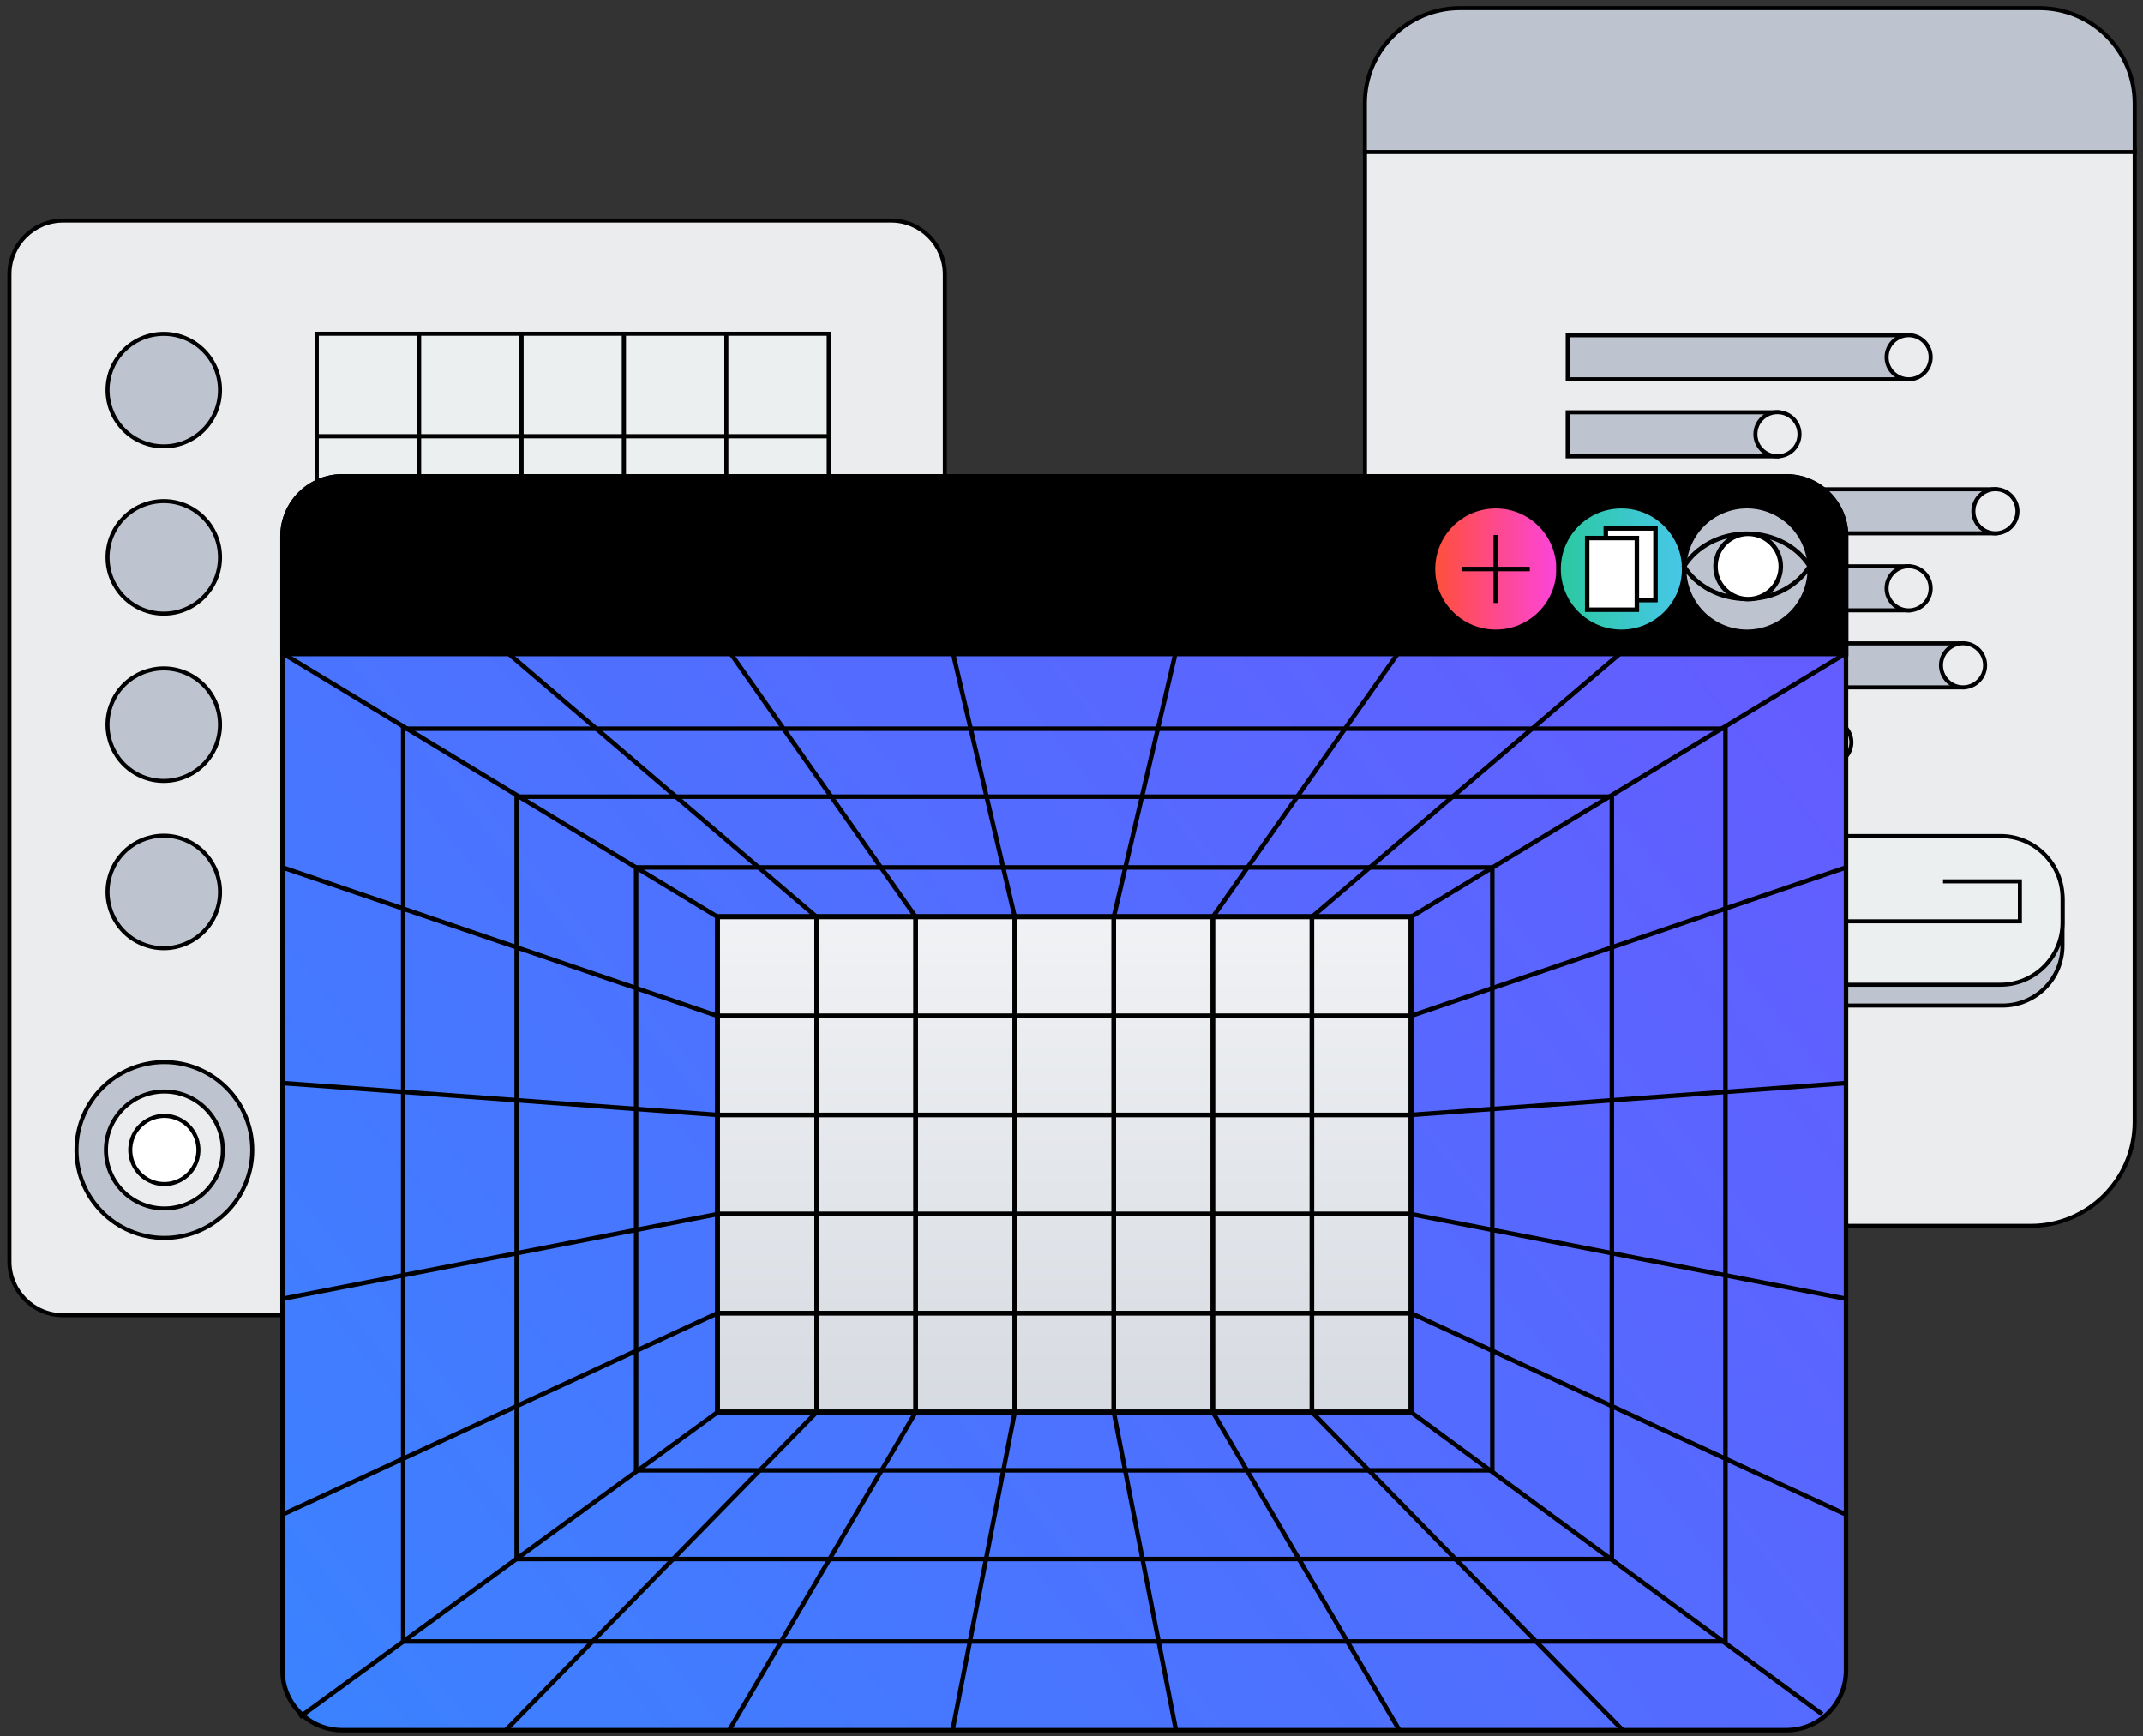 <svg width="200" height="162" viewBox="0 0 200 162" fill="none" xmlns="http://www.w3.org/2000/svg">
    <rect x="0" y="0" width="200" height="162" fill="#333333" stroke="none"/>
    <path
      d="M83.168 20.584H5.893C3.127 20.584 0.88 22.831 0.88 25.597V117.722C0.88 120.488 3.127 122.734 5.893 122.734H83.168C85.934 122.734 88.181 120.488 88.181 117.722V25.597C88.172 22.831 85.934 20.584 83.168 20.584Z"
      fill="#EAECEE"
      stroke="black"
      stroke-width="0.378"
      stroke-miterlimit="10"
    />
    <path
      d="M20.136 85.244C21.245 82.566 19.973 79.495 17.295 78.386C14.617 77.276 11.547 78.548 10.437 81.226C9.328 83.905 10.6 86.975 13.278 88.084C15.956 89.194 19.026 87.922 20.136 85.244Z"
      fill="#BDC4CF"
      stroke="black"
      stroke-width="0.378"
      stroke-miterlimit="10"
    />
    <path
      d="M20.134 69.631C21.243 66.953 19.971 63.883 17.293 62.773C14.615 61.664 11.544 62.936 10.435 65.614C9.326 68.292 10.598 71.362 13.276 72.472C15.954 73.581 19.024 72.309 20.134 69.631Z"
      fill="#BDC4CF"
      stroke="black"
      stroke-width="0.378"
      stroke-miterlimit="10"
    />
    <path
      d="M15.285 57.258C18.184 57.258 20.534 54.908 20.534 52.01C20.534 49.111 18.184 46.761 15.285 46.761C12.387 46.761 10.037 49.111 10.037 52.01C10.037 54.908 12.387 57.258 15.285 57.258Z"
      fill="#BDC4CF"
      stroke="black"
      stroke-width="0.378"
      stroke-miterlimit="10"
    />
    <path
      d="M15.285 41.654C18.184 41.654 20.534 39.304 20.534 36.405C20.534 33.507 18.184 31.157 15.285 31.157C12.387 31.157 10.037 33.507 10.037 36.405C10.037 39.304 12.387 41.654 15.285 41.654Z"
      fill="#BDC4CF"
      stroke="black"
      stroke-width="0.378"
      stroke-miterlimit="10"
    />
    <path
      d="M75.966 111.595H30.946C30.182 111.595 29.568 112.209 29.568 112.973C29.568 113.738 30.182 114.352 30.946 114.352H75.966C76.73 114.352 77.344 113.738 77.344 112.973C77.344 112.209 76.73 111.595 75.966 111.595Z"
      fill="#BDC4CF"
      stroke="black"
      stroke-width="0.378"
      stroke-miterlimit="10"
    />
    <path
      d="M75.966 105.94H30.946C30.182 105.94 29.568 106.554 29.568 107.319C29.568 108.083 30.182 108.697 30.946 108.697H75.966C76.73 108.697 77.344 108.083 77.344 107.319C77.344 106.554 76.73 105.94 75.966 105.94Z"
      fill="#BDC4CF"
      stroke="black"
      stroke-width="0.378"
      stroke-miterlimit="10"
    />
    <path
      d="M75.966 100.286H30.946C30.182 100.286 29.568 100.9 29.568 101.664C29.568 102.429 30.182 103.042 30.946 103.042H75.966C76.73 103.042 77.344 102.429 77.344 101.664C77.344 100.9 76.73 100.286 75.966 100.286Z"
      fill="#BDC4CF"
      stroke="black"
      stroke-width="0.378"
      stroke-miterlimit="10"
    />
    <path
      d="M39.121 78.933H29.568V88.486H39.121V78.933Z"
      fill="#ECEFF0"
      stroke="black"
      stroke-width="0.378"
      stroke-miterlimit="10"
    />
    <path
      d="M48.675 78.933H39.121V88.486H48.675V78.933Z"
      fill="#ECEFF0"
      stroke="black"
      stroke-width="0.378"
      stroke-miterlimit="10"
    />
    <path
      d="M58.237 78.933H48.684V88.486H58.237V78.933Z"
      fill="#ECEFF0"
      stroke="black"
      stroke-width="0.378"
      stroke-miterlimit="10"
    />
    <path
      d="M67.791 78.933H58.237V88.486H67.791V78.933Z"
      fill="#ECEFF0"
      stroke="black"
      stroke-width="0.378"
      stroke-miterlimit="10"
    />
    <path
      d="M77.344 78.933H67.791V88.486H77.344V78.933Z"
      fill="#ECEFF0"
      stroke="black"
      stroke-width="0.378"
      stroke-miterlimit="10"
    />
    <path
      d="M39.121 69.37H29.568V78.923H39.121V69.37Z"
      fill="#ECEFF0"
      stroke="black"
      stroke-width="0.378"
      stroke-miterlimit="10"
    />
    <path
      d="M48.675 69.37H39.121V78.923H48.675V69.37Z"
      fill="#ECEFF0"
      stroke="black"
      stroke-width="0.378"
      stroke-miterlimit="10"
    />
    <path
      d="M58.237 69.37H48.684V78.923H58.237V69.37Z"
      fill="#ECEFF0"
      stroke="black"
      stroke-width="0.378"
      stroke-miterlimit="10"
    />
    <path
      d="M67.791 69.37H58.237V78.923H67.791V69.37Z"
      fill="#ECEFF0"
      stroke="black"
      stroke-width="0.378"
      stroke-miterlimit="10"
    />
    <path
      d="M77.344 69.37H67.791V78.923H77.344V69.37Z"
      fill="#ECEFF0"
      stroke="black"
      stroke-width="0.378"
      stroke-miterlimit="10"
    />
    <path
      d="M39.121 59.817H29.568V69.37H39.121V59.817Z"
      fill="#ECEFF0"
      stroke="black"
      stroke-width="0.378"
      stroke-miterlimit="10"
    />
    <path
      d="M48.675 59.817H39.121V69.37H48.675V59.817Z"
      fill="#ECEFF0"
      stroke="black"
      stroke-width="0.378"
      stroke-miterlimit="10"
    />
    <path
      d="M58.237 59.817H48.684V69.37H58.237V59.817Z"
      fill="#ECEFF0"
      stroke="black"
      stroke-width="0.378"
      stroke-miterlimit="10"
    />
    <path
      d="M67.791 59.817H58.237V69.37H67.791V59.817Z"
      fill="#ECEFF0"
      stroke="black"
      stroke-width="0.378"
      stroke-miterlimit="10"
    />
    <path
      d="M77.344 59.817H67.791V69.37H77.344V59.817Z"
      fill="#ECEFF0"
      stroke="black"
      stroke-width="0.378"
      stroke-miterlimit="10"
    />
    <path
      d="M39.121 50.263H29.568V59.817H39.121V50.263Z"
      fill="#ECEFF0"
      stroke="black"
      stroke-width="0.378"
      stroke-miterlimit="10"
    />
    <path
      d="M48.675 50.263H39.121V59.817H48.675V50.263Z"
      fill="#ECEFF0"
      stroke="black"
      stroke-width="0.378"
      stroke-miterlimit="10"
    />
    <path
      d="M58.237 50.263H48.684V59.817H58.237V50.263Z"
      fill="#ECEFF0"
      stroke="black"
      stroke-width="0.378"
      stroke-miterlimit="10"
    />
    <path
      d="M67.791 50.263H58.237V59.817H67.791V50.263Z"
      fill="#ECEFF0"
      stroke="black"
      stroke-width="0.378"
      stroke-miterlimit="10"
    />
    <path
      d="M77.344 50.263H67.791V59.817H77.344V50.263Z"
      fill="#ECEFF0"
      stroke="black"
      stroke-width="0.378"
      stroke-miterlimit="10"
    />
    <path
      d="M39.121 40.71H29.568V50.263H39.121V40.71Z"
      fill="#ECEFF0"
      stroke="black"
      stroke-width="0.378"
      stroke-miterlimit="10"
    />
    <path
      d="M48.675 40.71H39.121V50.263H48.675V40.71Z"
      fill="#ECEFF0"
      stroke="black"
      stroke-width="0.378"
      stroke-miterlimit="10"
    />
    <path
      d="M58.237 40.71H48.684V50.263H58.237V40.71Z"
      fill="#ECEFF0"
      stroke="black"
      stroke-width="0.378"
      stroke-miterlimit="10"
    />
    <path
      d="M67.791 40.71H58.237V50.263H67.791V40.71Z"
      fill="#ECEFF0"
      stroke="black"
      stroke-width="0.378"
      stroke-miterlimit="10"
    />
    <path
      d="M77.344 40.71H67.791V50.263H77.344V40.71Z"
      fill="#ECEFF0"
      stroke="black"
      stroke-width="0.378"
      stroke-miterlimit="10"
    />
    <path
      d="M39.121 31.147H29.568V40.701H39.121V31.147Z"
      fill="#ECEFF0"
      stroke="black"
      stroke-width="0.378"
      stroke-miterlimit="10"
    />
    <path
      d="M48.675 31.147H39.121V40.701H48.675V31.147Z"
      fill="#ECEFF0"
      stroke="black"
      stroke-width="0.378"
      stroke-miterlimit="10"
    />
    <path
      d="M58.237 31.147H48.684V40.701H58.237V31.147Z"
      fill="#ECEFF0"
      stroke="black"
      stroke-width="0.378"
      stroke-miterlimit="10"
    />
    <path
      d="M67.791 31.147H58.237V40.701H67.791V31.147Z"
      fill="#ECEFF0"
      stroke="black"
      stroke-width="0.378"
      stroke-miterlimit="10"
    />
    <path
      d="M77.344 31.147H67.791V40.701H77.344V31.147Z"
      fill="#ECEFF0"
      stroke="black"
      stroke-width="0.378"
      stroke-miterlimit="10"
    />
    <path
      d="M15.342 115.522C19.873 115.522 23.545 111.849 23.545 107.319C23.545 102.788 19.873 99.115 15.342 99.115C10.811 99.115 7.139 102.788 7.139 107.319C7.139 111.849 10.811 115.522 15.342 115.522Z"
      fill="#BDC4CF"
      stroke="black"
      stroke-width="0.378"
      stroke-miterlimit="10"
    />
    <path
      d="M15.342 112.775C18.355 112.775 20.798 110.332 20.798 107.319C20.798 104.305 18.355 101.862 15.342 101.862C12.329 101.862 9.886 104.305 9.886 107.319C9.886 110.332 12.329 112.775 15.342 112.775Z"
      fill="#EAECEE"
      stroke="black"
      stroke-width="0.378"
      stroke-miterlimit="10"
    />
    <path
      d="M18.321 108.425C18.932 106.778 18.093 104.947 16.446 104.335C14.799 103.723 12.968 104.563 12.356 106.21C11.745 107.857 12.584 109.688 14.231 110.299C15.878 110.911 17.709 110.072 18.321 108.425Z"
      fill="white"
      stroke="black"
      stroke-width="0.378"
      stroke-miterlimit="10"
    />
    <path
      d="M127.376 13.938H199.224V104.694C199.224 110.056 194.881 114.399 189.52 114.399H137.09C131.728 114.399 127.385 110.056 127.385 104.694V13.938H127.376Z"
      fill="#EAECEE"
      stroke="black"
      stroke-width="0.378"
      stroke-miterlimit="10"
    />
    <path
      d="M146.303 42.583H165.882V38.476H146.303V42.583Z"
      fill="#BDC4CF"
      stroke="black"
      stroke-width="0.378"
      stroke-miterlimit="10"
    />
    <path
      d="M165.882 42.579C167.018 42.579 167.94 41.658 167.94 40.521C167.94 39.385 167.018 38.463 165.882 38.463C164.745 38.463 163.824 39.385 163.824 40.521C163.824 41.658 164.745 42.579 165.882 42.579Z"
      fill="#EAECEE"
      stroke="black"
      stroke-width="0.378"
      stroke-miterlimit="10"
    />
    <path
      d="M146.31 49.764L186.241 49.764V45.657L146.31 45.657V49.764Z"
      fill="#BDC4CF"
      stroke="black"
      stroke-width="0.378"
      stroke-miterlimit="10"
    />
    <path
      d="M186.225 49.763C187.361 49.763 188.283 48.842 188.283 47.705C188.283 46.569 187.361 45.647 186.225 45.647C185.088 45.647 184.167 46.569 184.167 47.705C184.167 48.842 185.088 49.763 186.225 49.763Z"
      fill="#EAECEE"
      stroke="black"
      stroke-width="0.378"
      stroke-miterlimit="10"
    />
    <path
      d="M146.307 64.141H183.217V60.035L146.307 60.035V64.141Z"
      fill="#BDC4CF"
      stroke="black"
      stroke-width="0.378"
      stroke-miterlimit="10"
    />
    <path
      d="M183.204 64.14C184.341 64.14 185.262 63.219 185.262 62.082C185.262 60.946 184.341 60.024 183.204 60.024C182.068 60.024 181.146 60.946 181.146 62.082C181.146 63.219 182.068 64.14 183.204 64.14Z"
      fill="#EAECEE"
      stroke="black"
      stroke-width="0.378"
      stroke-miterlimit="10"
    />
    <path
      d="M146.307 56.951L178.129 56.951V52.845H146.307V56.951Z"
      fill="#BDC4CF"
      stroke="black"
      stroke-width="0.378"
      stroke-miterlimit="10"
    />
    <path
      d="M178.125 56.956C179.262 56.956 180.183 56.035 180.183 54.898C180.183 53.762 179.262 52.84 178.125 52.84C176.989 52.84 176.068 53.762 176.068 54.898C176.068 56.035 176.989 56.956 178.125 56.956Z"
      fill="#EAECEE"
      stroke="black"
      stroke-width="0.378"
      stroke-miterlimit="10"
    />
    <path
      d="M146.308 71.329H170.729V67.222H146.308V71.329Z"
      fill="#BDC4CF"
      stroke="black"
      stroke-width="0.378"
      stroke-miterlimit="10"
    />
    <path
      d="M170.724 71.324C171.861 71.324 172.782 70.403 172.782 69.266C172.782 68.13 171.861 67.208 170.724 67.208C169.588 67.208 168.667 68.13 168.667 69.266C168.667 70.403 169.588 71.324 170.724 71.324Z"
      fill="#EAECEE"
      stroke="black"
      stroke-width="0.378"
      stroke-miterlimit="10"
    />
    <path
      d="M146.307 35.394L178.129 35.394V31.288L146.307 31.288V35.394Z"
      fill="#BDC4CF"
      stroke="black"
      stroke-width="0.378"
      stroke-miterlimit="10"
    />
    <path
      d="M178.125 35.395C179.262 35.395 180.183 34.474 180.183 33.337C180.183 32.201 179.262 31.279 178.125 31.279C176.989 31.279 176.068 32.201 176.068 33.337C176.068 34.474 176.989 35.395 178.125 35.395Z"
      fill="#EAECEE"
      stroke="black"
      stroke-width="0.378"
      stroke-miterlimit="10"
    />
    <path
      d="M186.895 93.838H167.808C164.721 93.838 162.219 91.337 162.219 88.25V84.021C162.219 80.934 164.721 79.971 167.808 79.971H186.895C189.982 79.971 192.484 80.934 192.484 84.021V88.25C192.484 91.337 189.982 93.838 186.895 93.838Z"
      fill="#BDC4CF"
      stroke="black"
      stroke-width="0.378"
      stroke-miterlimit="10"
    />
    <path
      d="M186.688 91.894H168.025C164.825 91.894 162.219 89.298 162.219 86.088V83.823C162.219 80.622 164.815 78.017 168.025 78.017H186.688C189.888 78.017 192.493 80.613 192.493 83.823V86.088C192.484 89.298 189.888 91.894 186.688 91.894Z"
      fill="#ECEFF0"
      stroke="black"
      stroke-width="0.378"
      stroke-miterlimit="10"
    />
    <path d="M181.335 82.246H188.509V85.975H165.948" stroke="black" stroke-width="0.378" stroke-miterlimit="10" />
    <path
      d="M168.818 88.779L167.383 87.372L165.948 85.975L167.383 84.568L168.818 83.162"
      stroke="black"
      stroke-width="0.378"
      stroke-miterlimit="10"
    />
    <path
      d="M136.268 0.76H190.331C195.24 0.76 199.224 4.744 199.224 9.652V14.193H127.376V9.652C127.376 4.744 131.36 0.76 136.268 0.76Z"
      fill="#BDC4CF"
      stroke="black"
      stroke-width="0.378"
      stroke-miterlimit="10"
    />
    <path
      d="M166.713 161.455H31.936C28.859 161.455 26.368 158.964 26.368 155.887V50.019C26.368 46.941 28.859 44.45 31.936 44.45H166.713C169.79 44.45 172.281 46.941 172.281 50.019V155.887C172.281 158.964 169.79 161.455 166.713 161.455Z"
      fill="url(#paint0_linear_48_43211)"
      stroke="black"
      stroke-width="0.419"
      stroke-miterlimit="10"
    />
    <path
      d="M131.682 85.51H66.957V131.741H131.682V85.51Z"
      fill="url(#paint1_linear_48_43211)"
      stroke="black"
      stroke-width="0.419"
      stroke-miterlimit="10"
    />
    <path
      d="M172.281 61.029H26.368V50.05C26.368 46.962 28.869 44.45 31.968 44.45H166.692C169.78 44.45 172.292 46.952 172.292 50.05V61.029H172.281Z"
      fill="black"
      stroke="black"
      stroke-width="0.419"
      stroke-miterlimit="10"
    />
    <path
      d="M139.27 80.947H59.369V137.204H139.27V80.947Z"
      stroke="black"
      stroke-width="0.419"
      stroke-miterlimit="10"
    />
    <path
      d="M150.427 74.343H48.222V145.483H150.427V74.343Z"
      stroke="black"
      stroke-width="0.419"
      stroke-miterlimit="10"
    />
    <path
      d="M161.03 68H37.63V153.176H161.03V68Z"
      stroke="black"
      stroke-width="0.419"
      stroke-miterlimit="10"
    />
    <path
      d="M131.682 85.563H66.968V131.783H131.682V85.563Z"
      stroke="black"
      stroke-width="0.419"
      stroke-miterlimit="10"
    />
    <path d="M26.368 60.956H172.281" stroke="black" stroke-width="0.419" stroke-miterlimit="10" />
    <path d="M131.682 85.563L172.281 60.956" stroke="black" stroke-width="0.419" stroke-miterlimit="10" />
    <path d="M131.682 131.783L170.052 159.969" stroke="black" stroke-width="0.419" stroke-miterlimit="10" />
    <path d="M66.968 85.563L26.368 60.956" stroke="black" stroke-width="0.419" stroke-miterlimit="10" />
    <path d="M66.968 131.783L27.959 160.241" stroke="black" stroke-width="0.419" stroke-miterlimit="10" />
    <path
      d="M76.21 85.563H66.968V94.805H76.21V85.563Z"
      stroke="black"
      stroke-width="0.419"
      stroke-miterlimit="10"
    />
    <path
      d="M85.451 85.563H76.21V94.805H85.451V85.563Z"
      stroke="black"
      stroke-width="0.419"
      stroke-miterlimit="10"
    />
    <path
      d="M94.704 85.563H85.462V94.805H94.704V85.563Z"
      stroke="black"
      stroke-width="0.419"
      stroke-miterlimit="10"
    />
    <path
      d="M103.946 85.563H94.704V94.805H103.946V85.563Z"
      stroke="black"
      stroke-width="0.419"
      stroke-miterlimit="10"
    />
    <path
      d="M113.188 85.563H103.946V94.805H113.188V85.563Z"
      stroke="black"
      stroke-width="0.419"
      stroke-miterlimit="10"
    />
    <path
      d="M122.429 85.563H113.187V94.805H122.429V85.563Z"
      stroke="black"
      stroke-width="0.419"
      stroke-miterlimit="10"
    />
    <path
      d="M131.682 85.563H122.44V94.805H131.682V85.563Z"
      stroke="black"
      stroke-width="0.419"
      stroke-miterlimit="10"
    />
    <path
      d="M76.21 94.805H66.968V104.046H76.21V94.805Z"
      stroke="black"
      stroke-width="0.419"
      stroke-miterlimit="10"
    />
    <path
      d="M85.451 94.805H76.21V104.046H85.451V94.805Z"
      stroke="black"
      stroke-width="0.419"
      stroke-miterlimit="10"
    />
    <path
      d="M94.704 94.805H85.462V104.046H94.704V94.805Z"
      stroke="black"
      stroke-width="0.419"
      stroke-miterlimit="10"
    />
    <path
      d="M103.946 94.805H94.704V104.046H103.946V94.805Z"
      stroke="black"
      stroke-width="0.419"
      stroke-miterlimit="10"
    />
    <path
      d="M113.188 94.805H103.946V104.046H113.188V94.805Z"
      stroke="black"
      stroke-width="0.419"
      stroke-miterlimit="10"
    />
    <path
      d="M122.429 94.805H113.187V104.046H122.429V94.805Z"
      stroke="black"
      stroke-width="0.419"
      stroke-miterlimit="10"
    />
    <path
      d="M131.682 94.805H122.44V104.046H131.682V94.805Z"
      stroke="black"
      stroke-width="0.419"
      stroke-miterlimit="10"
    />
    <path
      d="M76.21 104.046H66.968V113.288H76.21V104.046Z"
      stroke="black"
      stroke-width="0.419"
      stroke-miterlimit="10"
    />
    <path
      d="M85.451 104.046H76.21V113.288H85.451V104.046Z"
      stroke="black"
      stroke-width="0.419"
      stroke-miterlimit="10"
    />
    <path
      d="M94.704 104.046H85.462V113.288H94.704V104.046Z"
      stroke="black"
      stroke-width="0.419"
      stroke-miterlimit="10"
    />
    <path
      d="M103.946 104.046H94.704V113.288H103.946V104.046Z"
      stroke="black"
      stroke-width="0.419"
      stroke-miterlimit="10"
    />
    <path
      d="M113.188 104.046H103.946V113.288H113.188V104.046Z"
      stroke="black"
      stroke-width="0.419"
      stroke-miterlimit="10"
    />
    <path
      d="M122.429 104.046H113.187V113.288H122.429V104.046Z"
      stroke="black"
      stroke-width="0.419"
      stroke-miterlimit="10"
    />
    <path
      d="M131.682 104.046H122.44V113.288H131.682V104.046Z"
      stroke="black"
      stroke-width="0.419"
      stroke-miterlimit="10"
    />
    <path
      d="M76.21 113.299H66.968V122.541H76.21V113.299Z"
      stroke="black"
      stroke-width="0.419"
      stroke-miterlimit="10"
    />
    <path
      d="M85.451 113.299H76.21V122.541H85.451V113.299Z"
      stroke="black"
      stroke-width="0.419"
      stroke-miterlimit="10"
    />
    <path
      d="M94.704 113.299H85.462V122.541H94.704V113.299Z"
      stroke="black"
      stroke-width="0.419"
      stroke-miterlimit="10"
    />
    <path
      d="M103.946 113.299H94.704V122.541H103.946V113.299Z"
      stroke="black"
      stroke-width="0.419"
      stroke-miterlimit="10"
    />
    <path
      d="M113.188 113.299H103.946V122.541H113.188V113.299Z"
      stroke="black"
      stroke-width="0.419"
      stroke-miterlimit="10"
    />
    <path
      d="M122.429 113.299H113.187V122.541H122.429V113.299Z"
      stroke="black"
      stroke-width="0.419"
      stroke-miterlimit="10"
    />
    <path
      d="M131.682 113.299H122.44V122.541H131.682V113.299Z"
      stroke="black"
      stroke-width="0.419"
      stroke-miterlimit="10"
    />
    <path
      d="M76.21 122.541H66.968V131.783H76.21V122.541Z"
      stroke="black"
      stroke-width="0.419"
      stroke-miterlimit="10"
    />
    <path
      d="M85.451 122.541H76.21V131.783H85.451V122.541Z"
      stroke="black"
      stroke-width="0.419"
      stroke-miterlimit="10"
    />
    <path
      d="M94.704 122.541H85.462V131.783H94.704V122.541Z"
      stroke="black"
      stroke-width="0.419"
      stroke-miterlimit="10"
    />
    <path
      d="M103.946 122.541H94.704V131.783H103.946V122.541Z"
      stroke="black"
      stroke-width="0.419"
      stroke-miterlimit="10"
    />
    <path
      d="M113.188 122.541H103.946V131.783H113.188V122.541Z"
      stroke="black"
      stroke-width="0.419"
      stroke-miterlimit="10"
    />
    <path
      d="M122.429 122.541H113.187V131.783H122.429V122.541Z"
      stroke="black"
      stroke-width="0.419"
      stroke-miterlimit="10"
    />
    <path
      d="M131.682 122.541H122.44V131.783H131.682V122.541Z"
      stroke="black"
      stroke-width="0.419"
      stroke-miterlimit="10"
    />
    <path d="M131.682 94.805L172.281 80.947" stroke="black" stroke-width="0.419" stroke-miterlimit="10" />
    <path d="M131.682 104.046L172.281 101.074" stroke="black" stroke-width="0.419" stroke-miterlimit="10" />
    <path d="M131.682 122.541L172.281 141.328" stroke="black" stroke-width="0.419" stroke-miterlimit="10" />
    <path d="M131.682 113.299L172.281 121.201" stroke="black" stroke-width="0.419" stroke-miterlimit="10" />
    <path d="M66.968 94.805L26.368 80.947" stroke="black" stroke-width="0.419" stroke-miterlimit="10" />
    <path d="M66.968 104.046L26.368 101.074" stroke="black" stroke-width="0.419" stroke-miterlimit="10" />
    <path d="M66.968 122.541L26.368 141.328" stroke="black" stroke-width="0.419" stroke-miterlimit="10" />
    <path d="M66.968 113.299L26.368 121.201" stroke="black" stroke-width="0.419" stroke-miterlimit="10" />
    <path d="M47.374 60.914L76.209 85.563" stroke="black" stroke-width="0.419" stroke-miterlimit="10" />
    <path d="M68.182 60.956L85.462 85.563" stroke="black" stroke-width="0.419" stroke-miterlimit="10" />
    <path d="M88.947 60.956L94.704 85.563" stroke="black" stroke-width="0.419" stroke-miterlimit="10" />
    <path d="M109.702 60.956L103.946 85.563" stroke="black" stroke-width="0.419" stroke-miterlimit="10" />
    <path d="M130.468 60.956L113.187 85.563" stroke="black" stroke-width="0.419" stroke-miterlimit="10" />
    <path d="M151.223 60.956L122.44 85.563" stroke="black" stroke-width="0.419" stroke-miterlimit="10" />
    <path d="M47.207 161.455L76.209 131.783" stroke="black" stroke-width="0.419" stroke-miterlimit="10" />
    <path d="M68.056 161.455L85.462 131.783" stroke="black" stroke-width="0.419" stroke-miterlimit="10" />
    <path d="M88.905 161.455L94.704 131.783" stroke="black" stroke-width="0.419" stroke-miterlimit="10" />
    <path d="M109.744 161.455L103.946 131.783" stroke="black" stroke-width="0.419" stroke-miterlimit="10" />
    <path d="M130.593 161.455L113.187 131.783" stroke="black" stroke-width="0.419" stroke-miterlimit="10" />
    <path d="M151.442 161.455L122.44 131.783" stroke="black" stroke-width="0.419" stroke-miterlimit="10" />
    <path
      d="M139.595 58.957C142.832 58.957 145.456 56.333 145.456 53.096C145.456 49.859 142.832 47.234 139.595 47.234C136.357 47.234 133.733 49.859 133.733 53.096C133.733 56.333 136.357 58.957 139.595 58.957Z"
      fill="url(#paint2_linear_48_43211)"
      stroke="black"
      stroke-width="0.419"
      stroke-miterlimit="10"
    />
    <path
      d="M151.317 58.957C154.554 58.957 157.178 56.333 157.178 53.096C157.178 49.859 154.554 47.234 151.317 47.234C148.08 47.234 145.456 49.859 145.456 53.096C145.456 56.333 148.08 58.957 151.317 58.957Z"
      fill="url(#paint3_linear_48_43211)"
      stroke="black"
      stroke-width="0.419"
      stroke-miterlimit="10"
    />
    <path
      d="M165.31 58.497C168.294 57.242 169.695 53.805 168.44 50.821C167.184 47.837 163.748 46.436 160.764 47.691C157.78 48.946 156.379 52.383 157.634 55.367C158.889 58.351 162.326 59.752 165.31 58.497Z"
      fill="#BDC4CF"
      stroke="black"
      stroke-width="0.419"
      stroke-miterlimit="10"
    />
    <path
      d="M157.168 52.844C158.298 51.034 160.496 49.799 163.029 49.799C165.562 49.799 167.76 51.034 168.89 52.844C167.749 54.655 165.562 55.88 163.039 55.88C160.506 55.89 158.298 54.666 157.168 52.844Z"
      stroke="black"
      stroke-width="0.419"
      stroke-miterlimit="10"
    />
    <path
      d="M164.322 55.669C165.874 55.021 166.607 53.237 165.959 51.685C165.311 50.133 163.527 49.4 161.975 50.048C160.422 50.696 159.689 52.48 160.337 54.032C160.986 55.584 162.769 56.317 164.322 55.669Z"
      fill="white"
      stroke="black"
      stroke-width="0.419"
      stroke-miterlimit="10"
    />
    <path
      d="M154.499 49.307H149.862V55.995H154.499V49.307Z"
      fill="white"
      stroke="black"
      stroke-width="0.419"
      stroke-miterlimit="10"
    />
    <path
      d="M152.761 50.207H148.125V56.895H152.761V50.207Z"
      fill="white"
      stroke="black"
      stroke-width="0.419"
      stroke-miterlimit="10"
    />
    <path d="M139.595 49.924V56.267" stroke="black" stroke-width="0.419" stroke-miterlimit="10" />
    <path d="M136.423 53.096H142.766" stroke="black" stroke-width="0.419" stroke-miterlimit="10" />
    <defs>
      <linearGradient
        id="paint0_linear_48_43211"
        x1="17.832"
        y1="168.248"
        x2="159.835"
        y2="54.475"
        gradientUnits="userSpaceOnUse"
      >
        <stop stop-color="#3885FF" />
        <stop offset="1" stop-color="#635DFF" />
      </linearGradient>
      <linearGradient
        id="paint1_linear_48_43211"
        x1="99.321"
        y1="181.527"
        x2="99.321"
        y2="55.668"
        gradientUnits="userSpaceOnUse"
      >
        <stop stop-color="#BBC2CD" />
        <stop offset="0.973" stop-color="white" />
      </linearGradient>
      <linearGradient
        id="paint2_linear_48_43211"
        x1="133.735"
        y1="53.101"
        x2="145.453"
        y2="53.101"
        gradientUnits="userSpaceOnUse"
      >
        <stop offset="0.044" stop-color="#FF4F40" />
        <stop offset="1" stop-color="#FC44DD" />
      </linearGradient>
      <linearGradient
        id="paint3_linear_48_43211"
        x1="145.453"
        y1="53.101"
        x2="157.171"
        y2="53.101"
        gradientUnits="userSpaceOnUse"
      >
        <stop stop-color="#2BC8A0" />
        <stop offset="1" stop-color="#47C7E9" />
      </linearGradient>
    </defs>
  </svg>